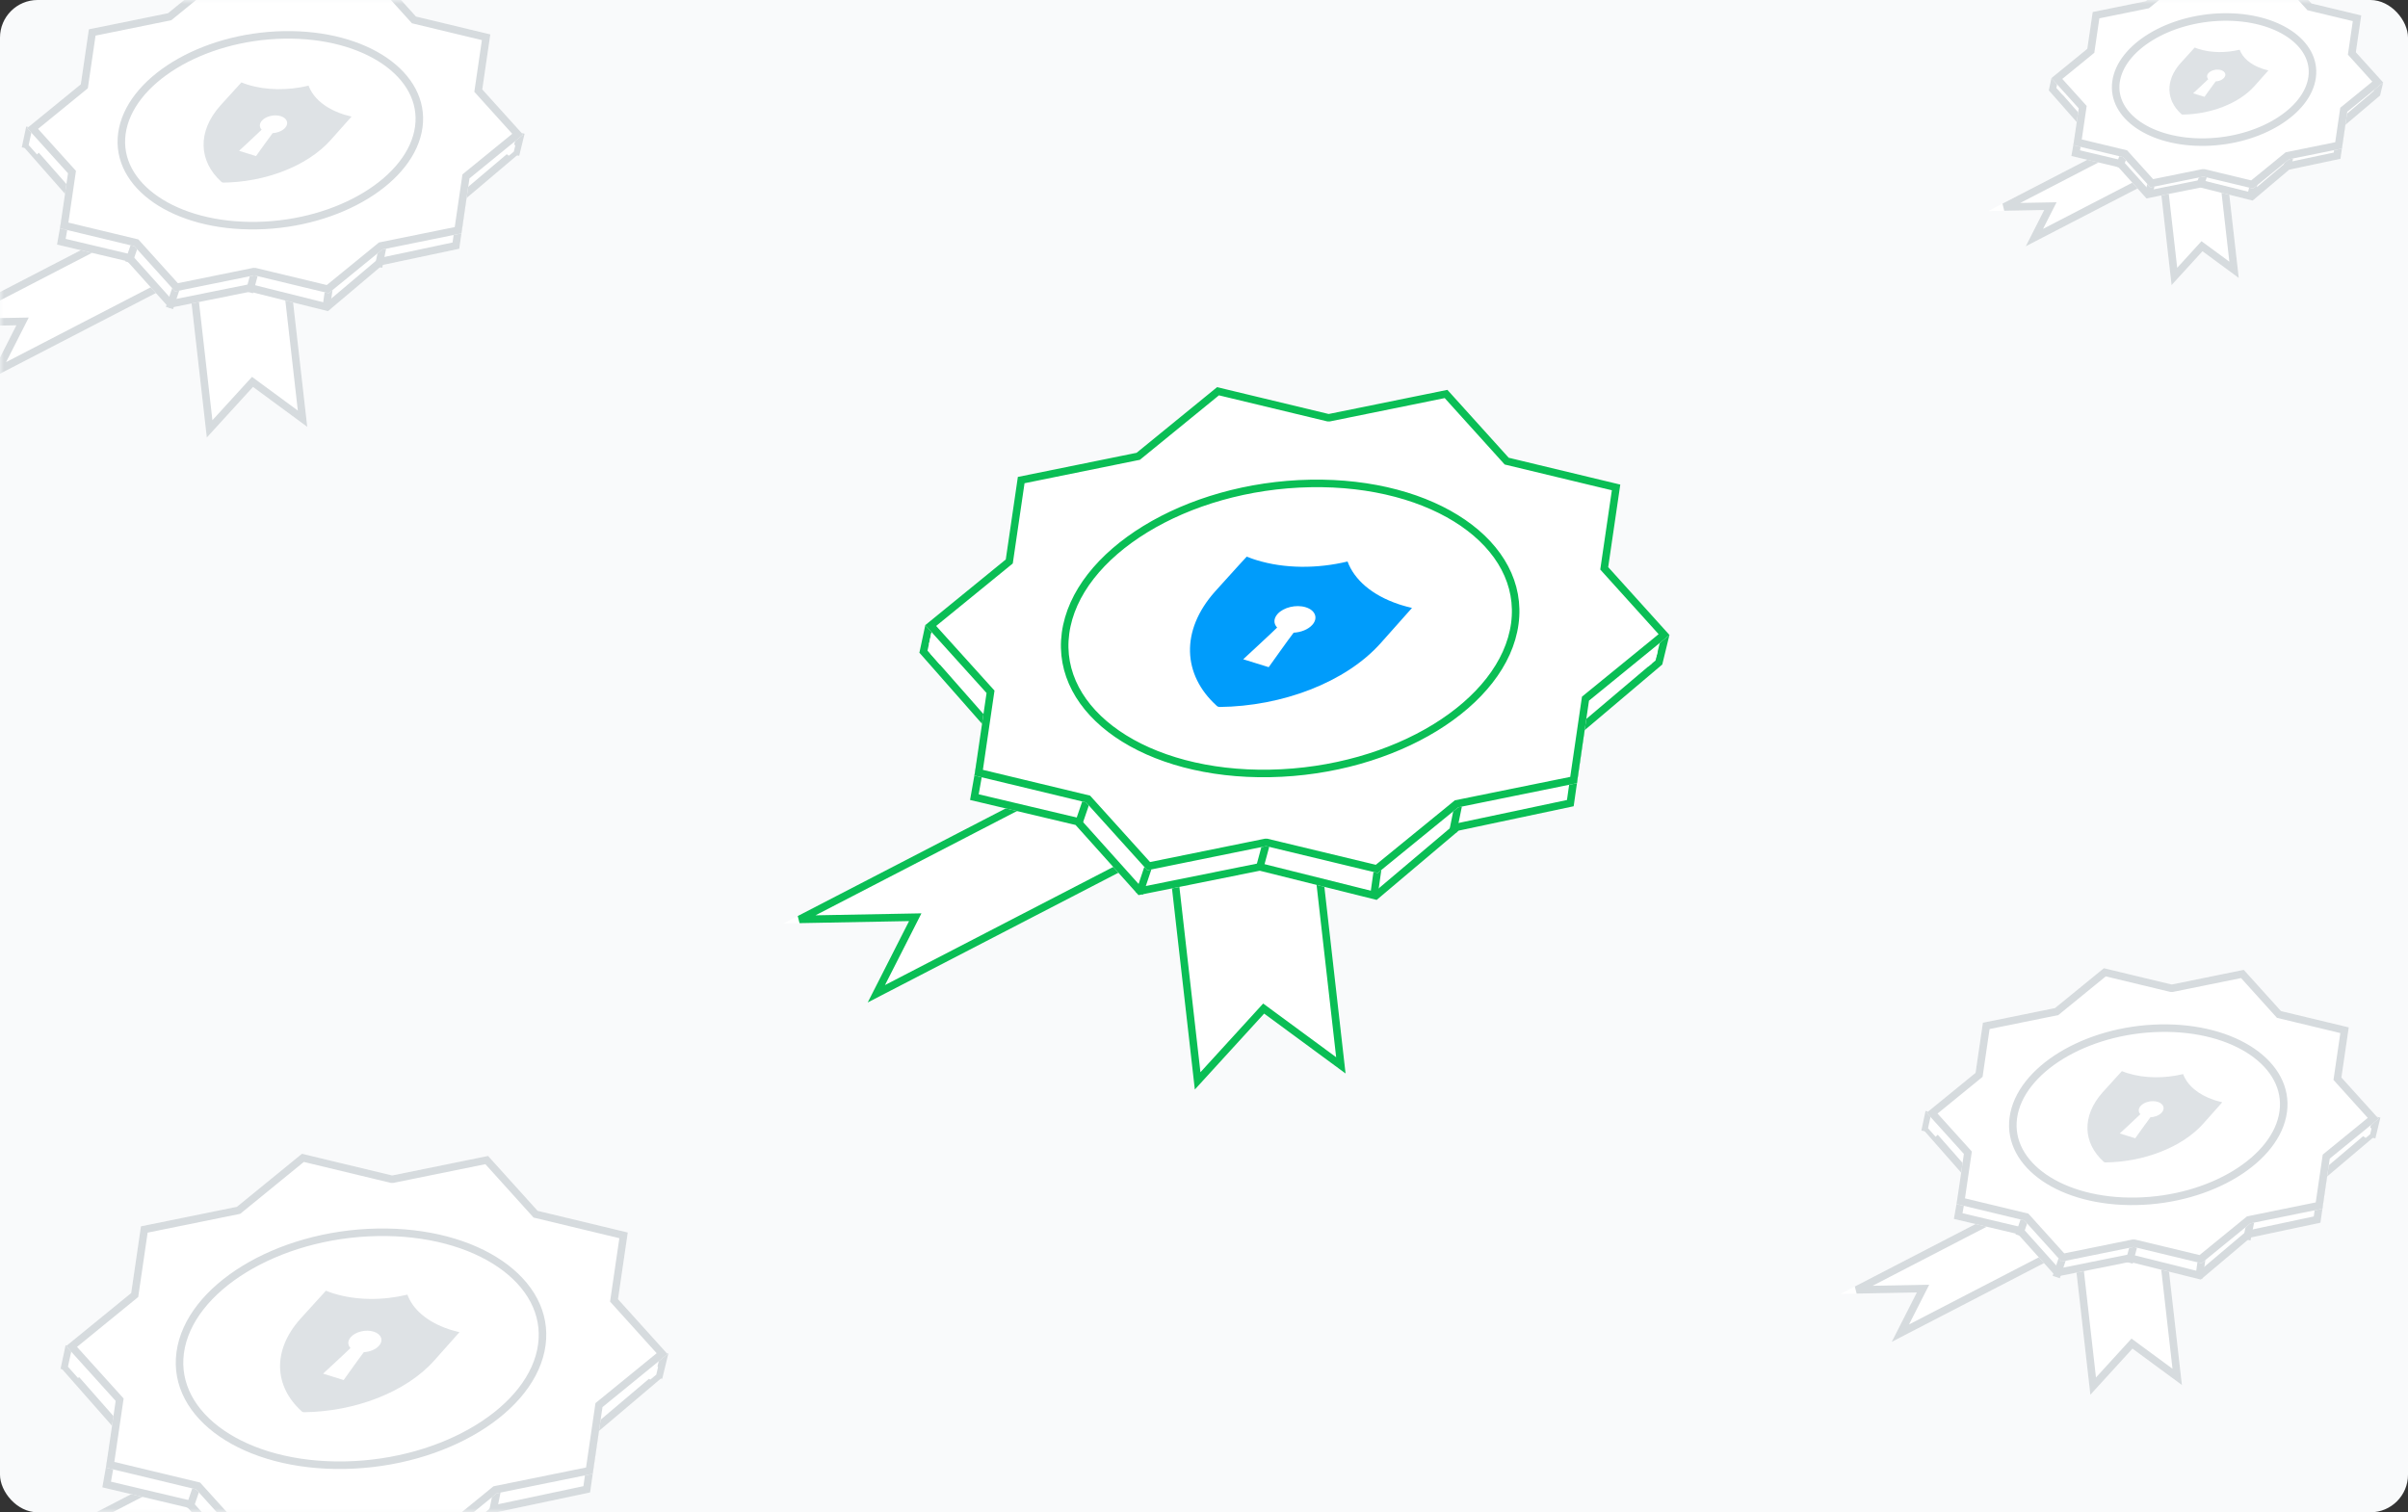 <?xml version="1.0" encoding="UTF-8"?>
<svg width="320px" height="201px" viewBox="0 0 320 201" version="1.1" xmlns="http://www.w3.org/2000/svg" xmlns:xlink="http://www.w3.org/1999/xlink">
    <rect x="0" y="0" width="320" height="201" fill="#333333" stroke="none"/>
    <!-- Generator: Sketch 48.2 (47327) - http://www.bohemiancoding.com/sketch -->
    <title>Group 13</title>
    <desc>Created with Sketch.</desc>
    <defs>
        <rect id="path-1" x="0" y="0" width="320" height="201" rx="5"></rect>
        <polygon id="path-3" points="16.891 74.333 0.234 75.518 42.354 50.841 54.089 60.745 11.969 85.423"></polygon>
        <polygon id="path-4" points="64.659 84.142 55.986 94.702 50.091 59.394 69.984 56.217 75.88 91.525"></polygon>
        <polygon id="path-5" points="48.08 62.209 32.16 66.291 23.319 57.417 9.142 54.832 10.377 44.823 1.394 35.636 12.918 24.623 15.35 14.32 27.985 10.643 38.212 1.369 53.209 4.156 68.798 0.128 77.403 8.71 92.4 11.497 91.37 22.537 100.06 32.04 90.203 41.311 89.292 51.469 74.204 55.502 63.802 65.27"></polygon>
        <polygon id="path-6" points="63.748 61.901 48.16 65.929 39.554 57.347 24.557 54.56 25.587 43.519 16.982 34.937 27.209 25.664 28.239 14.623 43.827 10.595 54.054 1.321 69.051 4.108 84.639 0.079 93.245 8.662 108.242 11.448 107.212 22.489 115.817 31.072 105.59 40.345 104.56 51.386 88.972 55.414 78.745 64.688"></polygon>
        <polygon id="path-7" points="13.649 60.068 0.189 61.026 34.226 41.084 43.709 49.088 9.672 69.03"></polygon>
        <polygon id="path-8" points="52.251 67.995 45.242 76.528 40.478 47.996 56.554 45.429 61.318 73.961"></polygon>
        <polygon id="path-9" points="38.853 50.271 25.988 53.57 18.844 46.398 7.387 44.31 8.386 36.221 1.126 28.797 10.439 19.898 12.404 11.572 22.615 8.6 30.879 1.107 42.998 3.358 55.595 0.103 62.549 7.039 74.668 9.29 73.836 18.212 80.858 25.892 72.893 33.383 72.156 41.592 59.964 44.851 51.558 52.744"></polygon>
        <polygon id="path-10" points="51.515 50.022 38.918 53.277 31.964 46.342 19.845 44.09 20.677 35.168 13.723 28.233 21.987 20.739 22.819 11.817 35.416 8.561 43.681 1.068 55.8 3.319 68.397 0.064 75.351 7 87.47 9.251 86.637 18.173 93.591 25.109 85.327 32.603 84.495 41.525 71.898 44.78 63.634 52.274"></polygon>
        <polygon id="path-11" points="10.258 45.144 0.142 45.864 25.723 30.877 32.849 36.892 7.269 51.879"></polygon>
        <polygon id="path-12" points="39.269 51.101 34.002 57.514 30.421 36.071 42.503 34.142 46.083 55.585"></polygon>
        <polygon id="path-13" points="29.2 37.781 19.531 40.26 14.162 34.87 5.552 33.301 6.302 27.222 0.846 21.643 7.846 14.954 9.322 8.697 16.996 6.464 23.207 0.832 32.315 2.524 41.782 0.078 47.008 5.29 56.116 6.982 55.491 13.687 60.768 19.459 54.782 25.089 54.229 31.258 45.066 33.707 38.748 39.64"></polygon>
        <polygon id="path-14" points="38.715 37.594 29.248 40.04 24.022 34.828 14.914 33.136 15.54 26.43 10.313 21.218 16.524 15.586 17.15 8.881 26.617 6.434 32.828 0.802 41.936 2.495 51.403 0.048 56.629 5.26 65.737 6.953 65.112 13.658 70.338 18.87 64.127 24.502 63.501 31.208 54.034 33.654 47.823 39.286"></polygon>
        <polygon id="path-15" points="11.256 49.535 0.156 50.325 28.225 33.88 36.045 40.48 7.976 56.925"></polygon>
        <polygon id="path-16" points="43.088 56.072 37.309 63.109 33.38 39.58 46.637 37.463 50.566 60.992"></polygon>
        <polygon id="path-17" points="32.04 41.456 21.431 44.176 15.54 38.262 6.092 36.54 6.915 29.87 0.929 23.748 8.609 16.409 10.229 9.543 18.649 7.092 25.464 0.913 35.458 2.77 45.846 0.085 51.581 5.804 61.575 7.661 60.889 15.019 66.679 21.352 60.111 27.53 59.504 34.299 49.449 36.986 42.517 43.495"></polygon>
        <polygon id="path-18" points="42.481 41.251 32.093 43.935 26.359 38.216 16.365 36.359 17.051 29.001 11.317 23.282 18.132 17.102 18.818 9.745 29.206 7.06 36.021 0.88 46.015 2.737 56.403 0.053 62.138 5.772 72.132 7.629 71.445 14.987 77.18 20.706 70.365 26.886 69.678 34.243 59.29 36.928 52.475 43.107"></polygon>
        <polygon id="path-19" points="7.53 33.138 0.104 33.666 18.882 22.665 24.113 27.08 5.336 38.081"></polygon>
        <polygon id="path-20" points="28.825 37.511 24.959 42.218 22.33 26.478 31.199 25.062 33.827 40.802"></polygon>
        <polygon id="path-21" points="21.434 27.733 14.337 29.553 10.396 25.596 4.075 24.444 4.626 19.982 0.621 15.887 5.759 10.977 6.843 6.384 12.476 4.745 17.035 0.61 23.721 1.853 30.67 0.057 34.506 3.883 41.192 5.125 40.733 10.047 44.607 14.284 40.213 18.416 39.806 22.945 33.08 24.743 28.443 29.097"></polygon>
        <polygon id="path-22" points="28.419 27.595 21.47 29.391 17.633 25.565 10.948 24.323 11.407 19.401 7.571 15.575 12.13 11.441 12.589 6.519 19.538 4.723 24.097 0.589 30.783 1.831 37.732 0.035 41.568 3.861 48.254 5.104 47.795 10.026 51.631 13.852 47.072 17.986 46.613 22.908 39.664 24.704 35.105 28.838"></polygon>
    </defs>
    <g id="Root" stroke="none" stroke-width="1" fill="none" fill-rule="evenodd" transform="translate(-541, -1387)">
        <g id="How-it-works-" transform="translate(198, 1295)">
            <g id="Group-13" transform="translate(343, 92)">
                <mask id="mask-2" fill="white">
                    <use xlink:href="#path-1"></use>
                </mask>
                <use id="Rectangle-3" fill="#F9FAFB" xlink:href="#path-1"></use>
                <g id="Group-25" mask="url(#mask-2)">
                    <g transform="translate(163.762, 97.804) rotate(3) translate(-163.762, -97.804) translate(105.262, 50.304)">
                        <g id="Path" stroke="none" fill="none">
                            <use fill="#FFFFFF" fill-rule="evenodd" xlink:href="#path-3"></use>
                            <path stroke="#0ABE55" stroke-width="1" d="M13.056,84.206 L53.226,60.671 L42.302,51.451 L2.334,74.868 L17.685,73.775 L13.056,84.206 Z"></path>
                        </g>
                        <g id="Path" stroke="none" fill="none">
                            <use fill="#FFFFFF" fill-rule="evenodd" xlink:href="#path-4"></use>
                            <path stroke="#0ABE55" stroke-width="1" d="M75.198,90.478 L69.573,56.789 L50.667,59.809 L56.298,93.534 L64.558,83.477 L75.198,90.478 Z"></path>
                        </g>
                        <polygon id="Rectangle-10" stroke="none" fill="#FFFFFF" fill-rule="evenodd" points="110.327 31.24 114.884 31.813 113.72 35.281 107.304 35.21"></polygon>
                        <g id="Group-14" stroke="none" stroke-width="1" fill="none" fill-rule="evenodd" transform="translate(15, 3)">
                            <g id="Path">
                                <use fill="#FFFFFF" fill-rule="evenodd" xlink:href="#path-5"></use>
                                <path stroke="#0ABE55" stroke-width="1" d="M63.646,64.73 L73.954,55.051 L88.825,51.076 L89.722,41.077 L99.358,32.014 L90.852,22.711 L91.86,11.905 L77.159,9.173 L68.647,0.683 L53.334,4.64 L53.118,4.648 L38.364,1.906 L28.236,11.091 L15.769,14.719 L13.371,24.883 L2.105,35.648 L10.903,44.645 L9.696,54.425 L23.563,56.953 L32.312,65.736 L47.955,61.725 L48.175,61.718 L63.646,64.73 Z"></path>
                            </g>
                            <path d="M33.185,62.735 L32.399,65.574" id="Line-5" stroke="#0ABE55" stroke-linecap="square"></path>
                            <path d="M24.602,54.106 L23.797,56.925" id="Line-5" stroke="#0ABE55" stroke-linecap="square"></path>
                            <path d="M2.402,32.506 L1.97,35.215" id="Line-5" stroke="#0ABE55" stroke-linecap="square"></path>
                            <path d="M48.693,58.817 L48.098,61.595" id="Line-5" stroke="#0ABE55" stroke-linecap="square"></path>
                            <path d="M63.824,61.322 L63.337,64.082" id="Line-5" stroke="#0ABE55" stroke-linecap="square" transform="translate(63.581, 62.702) rotate(-5) translate(-63.581, -62.702) "></path>
                            <path d="M73.937,52.384 L73.516,55.208" id="Line-5" stroke="#0ABE55" stroke-linecap="square"></path>
                            <path d="M100.223,28.473 L99.662,31.458" id="Line-5" stroke="#0ABE55" stroke-linecap="square"></path>
                        </g>
                        <polygon id="Rectangle-11" stroke="none" fill="#FFFFFF" fill-rule="evenodd" points="17.878 35.739 23 36 19.213 40.09 17.457 38.311"></polygon>
                        <polygon id="Rectangle-11" stroke="none" fill="#FFFFFF" fill-rule="evenodd" points="109.899 30.521 114.371 33.285 114.144 34.55 113.202 35.421 109.478 33.093"></polygon>
                        <g id="Path" stroke="none" fill="none">
                            <use fill="#FFFFFF" fill-rule="evenodd" xlink:href="#path-6"></use>
                            <path stroke="#0ABE55" stroke-width="1" d="M78.593,64.151 L88.727,54.961 L104.095,50.99 L105.111,40.105 L115.092,31.054 L106.692,22.677 L107.701,11.857 L93.001,9.125 L84.488,0.635 L69.176,4.592 L68.959,4.599 L54.206,1.858 L44.072,11.048 L28.704,15.019 L27.688,25.904 L17.707,34.954 L26.107,43.332 L25.097,54.152 L39.798,56.884 L48.311,65.374 L63.623,61.417 L63.839,61.409 L78.593,64.151 Z"></path>
                        </g>
                        <path d="M63.766,52.222 C80.269,51.05 94.334,41.338 95.21,30.648 C96.08,20.04 83.552,12.286 67.096,13.455 C50.594,14.627 36.529,24.339 35.652,35.029 C34.783,45.636 47.31,53.39 63.766,52.222 Z" id="Oval-12" stroke="#0ABE55" stroke-width="1" fill="none"></path>
                        <path d="M59.414,37.257 L62.852,38.13 C62.852,38.13 65.445,34.045 65.922,33.378 C66.886,33.28 67.835,32.848 68.349,32.204 C69.096,31.271 68.65,30.248 67.353,29.919 C66.056,29.59 64.4,30.079 63.654,31.012 C63.141,31.653 63.192,32.339 63.697,32.81 C63.123,33.459 59.414,37.257 59.414,37.257 Z M80.022,28.963 C80.462,29.075 80.909,29.17 81.361,29.25 C81.392,29.259 81.422,29.267 81.453,29.275 L77.559,34.144 C73.161,39.641 64.861,43.234 56.618,43.753 C56.556,43.755 56.494,43.749 56.436,43.735 C56.376,43.72 56.327,43.697 56.285,43.668 C56.247,43.637 56.208,43.606 56.169,43.574 C51.51,39.749 50.839,33.917 55.201,28.465 C57.829,25.225 59.152,23.607 59.167,23.611 C59.373,23.681 59.582,23.748 59.849,23.827 C59.939,23.853 60.029,23.88 60.12,23.905 C60.232,23.936 60.344,23.966 60.458,23.995 C64.281,24.965 68.635,24.726 72.58,23.555 C73.598,25.91 76.021,27.851 79.646,28.863 C79.693,28.876 79.741,28.889 79.788,28.901 C79.847,28.917 79.906,28.934 80.022,28.963 Z" id="Page-1" stroke="none" fill="#009CFB" fill-rule="evenodd"></path>
                    </g>
                </g>
                <g id="Group-25" mask="url(#mask-2)">
                    <g transform="translate(41.982, 190.927) rotate(3) translate(-41.982, -190.927) translate(-5.518, 152.427)">
                        <g id="Path" stroke="none" fill="none">
                            <use fill="#FFFFFF" fill-rule="evenodd" xlink:href="#path-7"></use>
                            <path stroke="#D6DBDE" stroke-width="1" d="M10.759,67.813 L42.846,49.014 L34.174,41.694 L2.289,60.375 L14.444,59.511 L10.759,67.813 Z"></path>
                        </g>
                        <g id="Path" stroke="none" fill="none">
                            <use fill="#FFFFFF" fill-rule="evenodd" xlink:href="#path-8"></use>
                            <path stroke="#D6DBDE" stroke-width="1" d="M60.636,72.914 L56.142,46.001 L41.054,48.411 L45.554,75.361 L52.15,67.33 L60.636,72.914 Z"></path>
                        </g>
                        <polygon id="Rectangle-10" stroke="none" fill="#FFFFFF" fill-rule="evenodd" points="89.155 25.245 92.837 25.708 91.896 28.511 86.712 28.453"></polygon>
                        <g id="Group-14" stroke="none" stroke-width="1" fill="none" fill-rule="evenodd" transform="translate(12.121, 2.424)">
                            <g id="Path">
                                <use fill="#FFFFFF" fill-rule="evenodd" xlink:href="#path-9"></use>
                                <path stroke="#D6DBDE" stroke-width="1" d="M51.402,52.204 L59.714,44.4 L71.69,41.199 L72.412,33.149 L80.156,25.865 L73.317,18.386 L74.128,9.699 L62.306,7.502 L55.444,0.659 L43.123,3.843 L42.907,3.85 L31.031,1.643 L22.865,9.048 L12.824,11.971 L10.892,20.157 L1.837,28.81 L8.911,36.044 L7.941,43.902 L19.088,45.935 L26.141,53.014 L38.729,49.786 L38.948,49.78 L51.402,52.204 Z"></path>
                            </g>
                            <path d="M19.88,43.723 L19.23,46" id="Line-5" stroke="#D6DBDE" stroke-linecap="square"></path>
                            <path d="M1.941,26.268 L1.592,28.457" id="Line-5" stroke="#D6DBDE" stroke-linecap="square"></path>
                            <path d="M59.749,42.331 L59.408,44.613" id="Line-5" stroke="#D6DBDE" stroke-linecap="square"></path>
                            <path d="M80.99,23.009 L80.537,25.421" id="Line-5" stroke="#D6DBDE" stroke-linecap="square"></path>
                        </g>
                        <polygon id="Rectangle-11" stroke="none" fill="#FFFFFF" fill-rule="evenodd" points="14.447 28.881 18.586 29.091 15.526 32.396 14.107 30.959"></polygon>
                        <polygon id="Rectangle-11" stroke="none" fill="#FFFFFF" fill-rule="evenodd" points="88.809 24.664 92.423 26.897 92.239 27.92 91.478 28.623 88.469 26.742"></polygon>
                        <g id="Path" stroke="none" fill="none">
                            <use fill="#FFFFFF" fill-rule="evenodd" xlink:href="#path-10"></use>
                            <path stroke="#D6DBDE" stroke-width="1" d="M63.481,51.737 L71.653,44.327 L84.03,41.129 L84.847,32.363 L92.866,25.092 L86.118,18.361 L86.929,9.66 L75.107,7.463 L68.246,0.62 L55.925,3.804 L55.708,3.811 L43.833,1.605 L35.661,9.015 L23.285,12.213 L22.467,20.979 L14.448,28.25 L21.197,34.98 L20.385,43.682 L32.207,45.878 L39.069,52.722 L51.389,49.538 L51.606,49.53 L63.481,51.737 Z"></path>
                        </g>
                        <path d="M51.522,42.104 C64.816,41.16 76.14,33.341 76.843,24.758 C77.54,16.258 67.474,10.028 54.227,10.969 C40.933,11.912 29.61,19.731 28.906,28.315 C28.21,36.814 38.275,43.045 51.522,42.104 Z" id="Oval-12" stroke="#D6DBDE" stroke-width="1" fill="none"></path>
                        <path d="M48.012,30.107 L50.79,30.813 C50.79,30.813 52.886,27.512 53.271,26.973 C54.05,26.894 54.817,26.544 55.233,26.024 C55.836,25.27 55.475,24.444 54.428,24.177 C53.38,23.911 52.042,24.307 51.439,25.06 C51.024,25.579 51.065,26.133 51.473,26.514 C51.009,27.038 48.012,30.107 48.012,30.107 Z M64.665,23.405 C65.021,23.495 65.382,23.572 65.748,23.637 C65.773,23.644 65.797,23.65 65.822,23.657 L62.675,27.591 C59.121,32.033 52.414,34.937 45.753,35.357 C45.702,35.359 45.652,35.354 45.605,35.342 C45.558,35.33 45.518,35.311 45.484,35.288 C45.453,35.263 45.421,35.238 45.39,35.212 C41.625,32.121 41.083,27.408 44.607,23.003 C46.732,20.385 47.8,19.077 47.813,19.08 C47.979,19.137 48.148,19.191 48.364,19.255 C48.436,19.276 48.509,19.297 48.583,19.317 C48.673,19.342 48.764,19.367 48.856,19.39 C51.945,20.174 55.464,19.981 58.652,19.035 C59.475,20.938 61.432,22.506 64.362,23.324 C64.4,23.335 64.438,23.345 64.477,23.355 C64.524,23.368 64.572,23.381 64.665,23.405 Z" id="Page-1" stroke="none" fill="#D6DBDE" fill-rule="evenodd" opacity="0.8"></path>
                    </g>
                </g>
                <g id="Group-25" mask="url(#mask-2)">
                    <g transform="translate(281.279, 157.008) rotate(3) translate(-281.279, -157.008) translate(245.279, 128.008)">
                        <g id="Path" stroke="none" fill="none">
                            <use fill="#FFFFFF" fill-rule="evenodd" xlink:href="#path-11"></use>
                            <path stroke="#D6DBDE" stroke-width="1" d="M8.356,50.662 L31.987,36.818 L25.67,31.487 L2.242,45.213 L11.053,44.586 L8.356,50.662 Z"></path>
                        </g>
                        <g id="Path" stroke="none" fill="none">
                            <use fill="#FFFFFF" fill-rule="evenodd" xlink:href="#path-12"></use>
                            <path stroke="#D6DBDE" stroke-width="1" d="M45.401,54.538 L42.091,34.714 L30.997,36.486 L34.313,56.347 L39.168,50.436 L45.401,54.538 Z"></path>
                        </g>
                        <polygon id="Rectangle-10" stroke="none" fill="#FFFFFF" fill-rule="evenodd" points="67.004 18.973 69.771 19.32 69.064 21.427 65.167 21.384"></polygon>
                        <g id="Group-14" stroke="none" stroke-width="1" fill="none" fill-rule="evenodd" transform="translate(9.11, 1.822)">
                            <g id="Path">
                                <use fill="#FFFFFF" fill-rule="evenodd" xlink:href="#path-13"></use>
                                <path stroke="#D6DBDE" stroke-width="1" d="M38.592,39.1 L44.815,33.257 L53.762,30.865 L54.301,24.855 L60.066,19.432 L54.972,13.861 L55.576,7.39 L46.765,5.753 L41.631,0.633 L32.44,3.008 L32.224,3.016 L23.359,1.369 L17.246,6.911 L9.742,9.096 L8.298,15.213 L1.558,21.655 L6.828,27.044 L6.106,32.893 L14.406,34.407 L19.684,39.705 L29.075,37.296 L29.295,37.29 L38.592,39.1 Z"></path>
                            </g>
                            <path d="M20.154,38.1 L19.676,39.824" id="Line-5" stroke="#D6DBDE" stroke-linecap="square"></path>
                            <path d="M14.941,32.86 L14.452,34.571" id="Line-5" stroke="#D6DBDE" stroke-linecap="square"></path>
                            <path d="M1.459,19.742 L1.196,21.387" id="Line-5" stroke="#D6DBDE" stroke-linecap="square"></path>
                            <path d="M29.572,35.721 L29.211,37.408" id="Line-5" stroke="#D6DBDE" stroke-linecap="square"></path>
                            <path d="M38.762,37.242 L38.466,38.918" id="Line-5" stroke="#D6DBDE" stroke-linecap="square" transform="translate(38.614, 38.08) rotate(-5) translate(-38.614, -38.08) "></path>
                            <path d="M44.904,31.814 L44.648,33.529" id="Line-5" stroke="#D6DBDE" stroke-linecap="square"></path>
                            <path d="M60.867,17.292 L60.527,19.105" id="Line-5" stroke="#D6DBDE" stroke-linecap="square"></path>
                        </g>
                        <polygon id="Rectangle-11" stroke="none" fill="#FFFFFF" fill-rule="evenodd" points="10.858 21.705 13.968 21.863 11.668 24.347 10.602 23.267"></polygon>
                        <polygon id="Rectangle-11" stroke="none" fill="#FFFFFF" fill-rule="evenodd" points="66.744 18.536 69.46 20.214 69.322 20.983 68.75 21.512 66.488 20.098"></polygon>
                        <g id="Path" stroke="none" fill="none">
                            <use fill="#FFFFFF" fill-rule="evenodd" xlink:href="#path-14"></use>
                            <path stroke="#D6DBDE" stroke-width="1" d="M47.671,38.749 L53.79,33.201 L63.036,30.811 L63.647,24.262 L69.613,18.853 L64.592,13.846 L65.197,7.361 L56.386,5.724 L51.252,0.604 L42.061,2.979 L41.845,2.986 L32.98,1.339 L26.861,6.888 L17.615,9.277 L17.004,15.826 L11.039,21.235 L16.059,26.242 L15.454,32.727 L24.266,34.365 L29.399,39.485 L38.59,37.11 L38.807,37.102 L47.671,38.749 Z"></path>
                        </g>
                        <path d="M38.713,31.519 C48.649,30.814 57.104,24.975 57.627,18.597 C58.143,12.302 50.653,7.665 40.763,8.367 C30.826,9.073 22.371,14.911 21.848,21.29 C21.332,27.585 28.823,32.222 38.713,31.519 Z" id="Oval-12" stroke="#D6DBDE" stroke-width="1" fill="none"></path>
                        <path d="M36.083,22.627 L38.171,23.157 C38.171,23.157 39.746,20.676 40.036,20.271 C40.621,20.212 41.197,19.949 41.51,19.558 C41.963,18.992 41.692,18.37 40.905,18.17 C40.117,17.97 39.112,18.267 38.658,18.834 C38.347,19.224 38.378,19.64 38.684,19.926 C38.336,20.321 36.083,22.627 36.083,22.627 Z M48.599,17.59 C48.866,17.658 49.138,17.715 49.412,17.764 C49.431,17.769 49.449,17.774 49.468,17.779 L47.103,20.736 C44.432,24.074 39.391,26.257 34.385,26.572 C34.347,26.573 34.31,26.57 34.274,26.561 C34.238,26.552 34.209,26.538 34.183,26.521 C34.16,26.502 34.136,26.483 34.113,26.463 C31.283,24.141 30.876,20.598 33.524,17.287 C35.121,15.32 35.924,14.337 35.933,14.339 C36.058,14.382 36.186,14.423 36.347,14.471 C36.402,14.487 36.457,14.503 36.512,14.518 C36.58,14.537 36.648,14.555 36.717,14.572 C39.039,15.162 41.683,15.017 44.079,14.305 C44.698,15.736 46.169,16.914 48.371,17.529 C48.399,17.537 48.428,17.545 48.457,17.552 C48.493,17.562 48.528,17.572 48.599,17.59 Z" id="Page-1" stroke="none" fill="#D6DBDE" fill-rule="evenodd" opacity="0.8"></path>
                    </g>
                </g>
                <g id="Group-25" mask="url(#mask-2)">
                    <g transform="translate(30.799, 27.175) rotate(3) translate(-30.799, -27.175) translate(-8.201, -4.825)">
                        <g id="Path" stroke="none" fill="none">
                            <use fill="#FFFFFF" fill-rule="evenodd" xlink:href="#path-15"></use>
                            <path stroke="#D6DBDE" stroke-width="1" d="M9.063,55.709 L35.182,40.406 L28.172,34.49 L2.256,49.674 L12.05,48.978 L9.063,55.709 Z"></path>
                        </g>
                        <g id="Path" stroke="none" fill="none">
                            <use fill="#FFFFFF" fill-rule="evenodd" xlink:href="#path-16"></use>
                            <path stroke="#D6DBDE" stroke-width="1" d="M49.884,59.945 L46.226,38.035 L33.956,39.994 L37.621,61.941 L42.987,55.407 L49.884,59.945 Z"></path>
                        </g>
                        <polygon id="Rectangle-10" stroke="none" fill="#FFFFFF" fill-rule="evenodd" points="73.522 20.818 76.558 21.2 75.782 23.511 71.507 23.464"></polygon>
                        <g id="Group-14" stroke="none" stroke-width="1" fill="none" fill-rule="evenodd" transform="translate(9.996, 1.999)">
                            <g id="Path">
                                <use fill="#FFFFFF" fill-rule="evenodd" xlink:href="#path-17"></use>
                                <path stroke="#D6DBDE" stroke-width="1" d="M42.361,42.956 L49.199,36.536 L59.037,33.906 L59.63,27.296 L65.978,21.325 L60.37,15.193 L61.035,8.069 L51.337,6.268 L45.695,0.641 L35.583,3.254 L35.367,3.261 L25.617,1.449 L18.9,7.54 L10.649,9.942 L9.061,16.668 L1.64,23.76 L7.441,29.692 L6.646,36.133 L15.783,37.799 L21.584,43.621 L31.916,40.971 L32.135,40.965 L42.361,42.956 Z"></path>
                            </g>
                            <path d="M22.114,41.806 L21.59,43.698" id="Line-5" stroke="#D6DBDE" stroke-linecap="square"></path>
                            <path d="M16.394,36.056 L15.858,37.934" id="Line-5" stroke="#D6DBDE" stroke-linecap="square"></path>
                            <path d="M1.6,21.662 L1.313,23.467" id="Line-5" stroke="#D6DBDE" stroke-linecap="square"></path>
                            <path d="M32.449,39.196 L32.052,41.047" id="Line-5" stroke="#D6DBDE" stroke-linecap="square"></path>
                            <path d="M42.532,40.864 L42.208,42.704" id="Line-5" stroke="#D6DBDE" stroke-linecap="square" transform="translate(42.37, 41.784) rotate(-5) translate(-42.37, -41.784) "></path>
                            <path d="M49.272,34.909 L48.991,36.79" id="Line-5" stroke="#D6DBDE" stroke-linecap="square"></path>
                            <path d="M66.788,18.974 L66.414,20.963" id="Line-5" stroke="#D6DBDE" stroke-linecap="square"></path>
                        </g>
                        <polygon id="Rectangle-11" stroke="none" fill="#FFFFFF" fill-rule="evenodd" points="11.914 23.817 15.327 23.99 12.803 26.716 11.633 25.53"></polygon>
                        <polygon id="Rectangle-11" stroke="none" fill="#FFFFFF" fill-rule="evenodd" points="73.236 20.339 76.216 22.181 76.065 23.024 75.437 23.604 72.955 22.053"></polygon>
                        <g id="Path" stroke="none" fill="none">
                            <use fill="#FFFFFF" fill-rule="evenodd" xlink:href="#path-18"></use>
                            <path stroke="#D6DBDE" stroke-width="1" d="M52.323,42.571 L59.046,36.474 L69.213,33.847 L69.885,26.646 L76.455,20.689 L70.926,15.175 L71.591,8.037 L61.894,6.236 L56.252,0.608 L46.14,3.221 L45.924,3.229 L36.173,1.417 L29.451,7.513 L19.283,10.141 L18.611,17.342 L12.042,23.299 L17.571,28.813 L16.905,35.951 L26.602,37.752 L32.244,43.379 L42.356,40.766 L42.573,40.759 L52.323,42.571 Z"></path>
                        </g>
                        <path d="M42.482,34.634 C53.406,33.858 62.705,27.437 63.281,20.41 C63.85,13.466 55.602,8.36 44.724,9.133 C33.8,9.908 24.501,16.33 23.925,23.357 C23.356,30.301 31.604,35.406 42.482,34.634 Z" id="Oval-12" stroke="#D6DBDE" stroke-width="1" fill="none"></path>
                        <path d="M39.593,24.828 L41.884,25.41 C41.884,25.41 43.612,22.688 43.93,22.243 C44.572,22.178 45.205,21.889 45.548,21.461 C46.045,20.839 45.748,20.157 44.884,19.938 C44.019,19.718 42.916,20.044 42.419,20.666 C42.077,21.094 42.111,21.55 42.447,21.865 C42.065,22.297 39.593,24.828 39.593,24.828 Z M53.326,19.301 C53.619,19.375 53.917,19.439 54.219,19.492 C54.239,19.498 54.26,19.503 54.28,19.509 L51.685,22.753 C48.754,26.416 43.223,28.811 37.73,29.157 C37.688,29.158 37.647,29.154 37.608,29.145 C37.569,29.134 37.536,29.119 37.508,29.1 C37.482,29.08 37.457,29.059 37.431,29.038 C34.326,26.489 33.879,22.602 36.785,18.969 C38.537,16.81 39.418,15.732 39.429,15.734 C39.566,15.781 39.705,15.826 39.883,15.878 C39.943,15.896 40.003,15.913 40.064,15.93 C40.138,15.951 40.213,15.971 40.289,15.99 C42.836,16.637 45.738,16.478 48.367,15.697 C49.046,17.266 50.66,18.56 53.076,19.234 C53.107,19.243 53.139,19.251 53.17,19.26 C53.21,19.27 53.249,19.281 53.326,19.301 Z" id="Page-1" stroke="none" fill="#D6DBDE" fill-rule="evenodd" opacity="0.8"></path>
                    </g>
                </g>
                <g id="Group-25" mask="url(#mask-2)">
                    <g transform="translate(291.205, 17.285) rotate(3) translate(-291.205, -17.285) translate(264.705, -4.215)">
                        <g id="Path" stroke="none" fill="none">
                            <use fill="#FFFFFF" fill-rule="evenodd" xlink:href="#path-19"></use>
                            <path stroke="#D6DBDE" stroke-width="1" d="M6.423,36.865 L23.25,27.006 L18.829,23.275 L2.204,33.015 L8.324,32.58 L6.423,36.865 Z"></path>
                        </g>
                        <g id="Path" stroke="none" fill="none">
                            <use fill="#FFFFFF" fill-rule="evenodd" xlink:href="#path-20"></use>
                            <path stroke="#D6DBDE" stroke-width="1" d="M33.145,39.755 L30.787,25.634 L22.907,26.892 L25.271,41.05 L28.724,36.846 L33.145,39.755 Z"></path>
                        </g>
                        <polygon id="Rectangle-10" stroke="none" fill="#FFFFFF" fill-rule="evenodd" points="49.184 13.927 51.215 14.182 50.696 15.728 47.836 15.697"></polygon>
                        <g id="Group-14" stroke="none" stroke-width="1" fill="none" fill-rule="evenodd" transform="translate(6.687, 1.337)">
                            <g id="Path">
                                <use fill="#FFFFFF" fill-rule="evenodd" xlink:href="#path-21"></use>
                                <path stroke="#D6DBDE" stroke-width="1" d="M28.287,28.558 L32.83,24.292 L39.34,22.552 L39.732,18.183 L43.905,14.257 L40.214,10.221 L40.652,5.533 L34.263,4.346 L30.519,0.612 L23.846,2.337 L23.629,2.344 L17.187,1.147 L12.726,5.192 L7.263,6.783 L6.212,11.236 L1.332,15.899 L5.152,19.804 L4.629,24.037 L10.639,25.133 L14.489,28.997 L21.31,27.248 L21.529,27.242 L28.287,28.558 Z"></path>
                            </g>
                            <path d="M14.794,27.967 L14.626,28.739" id="Line-5" stroke="#D6DBDE" stroke-linecap="square"></path>
                            <path d="M10.967,24.121 L10.639,25.168" id="Line-5" stroke="#D6DBDE" stroke-linecap="square"></path>
                            <path d="M1.307,14.796 L1.2,15.463" id="Line-5" stroke="#D6DBDE" stroke-linecap="square"></path>
                            <path d="M21.707,26.221 L21.438,27.148" id="Line-5" stroke="#D6DBDE" stroke-linecap="square"></path>
                            <path d="M28.441,27.339 L28.185,28.303" id="Line-5" stroke="#D6DBDE" stroke-linecap="square" transform="translate(28.313, 27.821) rotate(-5) translate(-28.313, -27.821) "></path>
                            <path d="M32.984,23.353 L32.84,24.141" id="Line-5" stroke="#D6DBDE" stroke-linecap="square"></path>
                            <path d="M44.359,12.919 L44.219,13.7" id="Line-5" stroke="#D6DBDE" stroke-linecap="square"></path>
                        </g>
                        <polygon id="Rectangle-11" stroke="none" fill="#FFFFFF" fill-rule="evenodd" points="9.127 15.514 11.252 15.996 9.187 17.714 8.299 16.861 8.416 16.094"></polygon>
                        <polygon id="Rectangle-11" stroke="none" fill="#FFFFFF" fill-rule="evenodd" points="49.604 13.247 50.603 14.219 50.429 15.061 49.733 15.711 48.805 14.753"></polygon>
                        <g id="Path" stroke="none" fill="none">
                            <use fill="#FFFFFF" fill-rule="evenodd" xlink:href="#path-22"></use>
                            <path stroke="#D6DBDE" stroke-width="1" d="M34.952,28.301 L39.419,24.25 L46.148,22.512 L46.592,17.746 L50.906,13.834 L47.275,10.214 L47.714,5.512 L41.325,4.325 L37.581,0.591 L30.908,2.315 L30.691,2.323 L24.249,1.126 L19.783,5.176 L13.054,6.915 L12.609,11.681 L8.296,15.592 L11.926,19.213 L11.488,23.915 L17.877,25.102 L21.621,28.836 L28.294,27.111 L28.51,27.104 L34.952,28.301 Z"></path>
                        </g>
                        <path d="M28.407,23.004 C35.643,22.49 41.791,18.245 42.168,13.64 C42.539,9.118 37.12,5.764 29.931,6.275 C22.696,6.788 16.547,11.034 16.17,15.639 C15.799,20.16 21.218,23.514 28.407,23.004 Z" id="Oval-12" stroke="#D6DBDE" stroke-width="1" fill="none"></path>
                        <path d="M26.487,16.609 L28.019,16.999 C28.019,16.999 29.175,15.177 29.388,14.88 C29.818,14.836 30.241,14.643 30.47,14.357 C30.803,13.941 30.604,13.485 30.026,13.338 C29.448,13.191 28.71,13.409 28.377,13.825 C28.148,14.111 28.171,14.417 28.396,14.627 C28.14,14.916 26.487,16.609 26.487,16.609 Z M35.674,12.912 C35.87,12.962 36.069,13.004 36.271,13.04 C36.285,13.043 36.298,13.047 36.312,13.051 L34.576,15.221 C32.615,17.672 28.915,19.274 25.24,19.505 C25.212,19.506 25.185,19.503 25.159,19.497 C25.133,19.49 25.111,19.48 25.092,19.467 C25.075,19.453 25.057,19.439 25.04,19.425 C22.963,17.72 22.664,15.12 24.608,12.69 C25.78,11.245 26.37,10.524 26.377,10.526 C26.468,10.557 26.562,10.587 26.681,10.622 C26.721,10.634 26.761,10.646 26.802,10.657 C26.851,10.67 26.901,10.684 26.952,10.697 C28.656,11.13 30.598,11.023 32.356,10.501 C32.81,11.551 33.89,12.416 35.506,12.867 C35.527,12.873 35.549,12.879 35.57,12.884 C35.596,12.891 35.622,12.899 35.674,12.912 Z" id="Page-1" stroke="none" fill="#D6DBDE" fill-rule="evenodd" opacity="0.8"></path>
                    </g>
                </g>
            </g>
        </g>
    </g>
</svg>